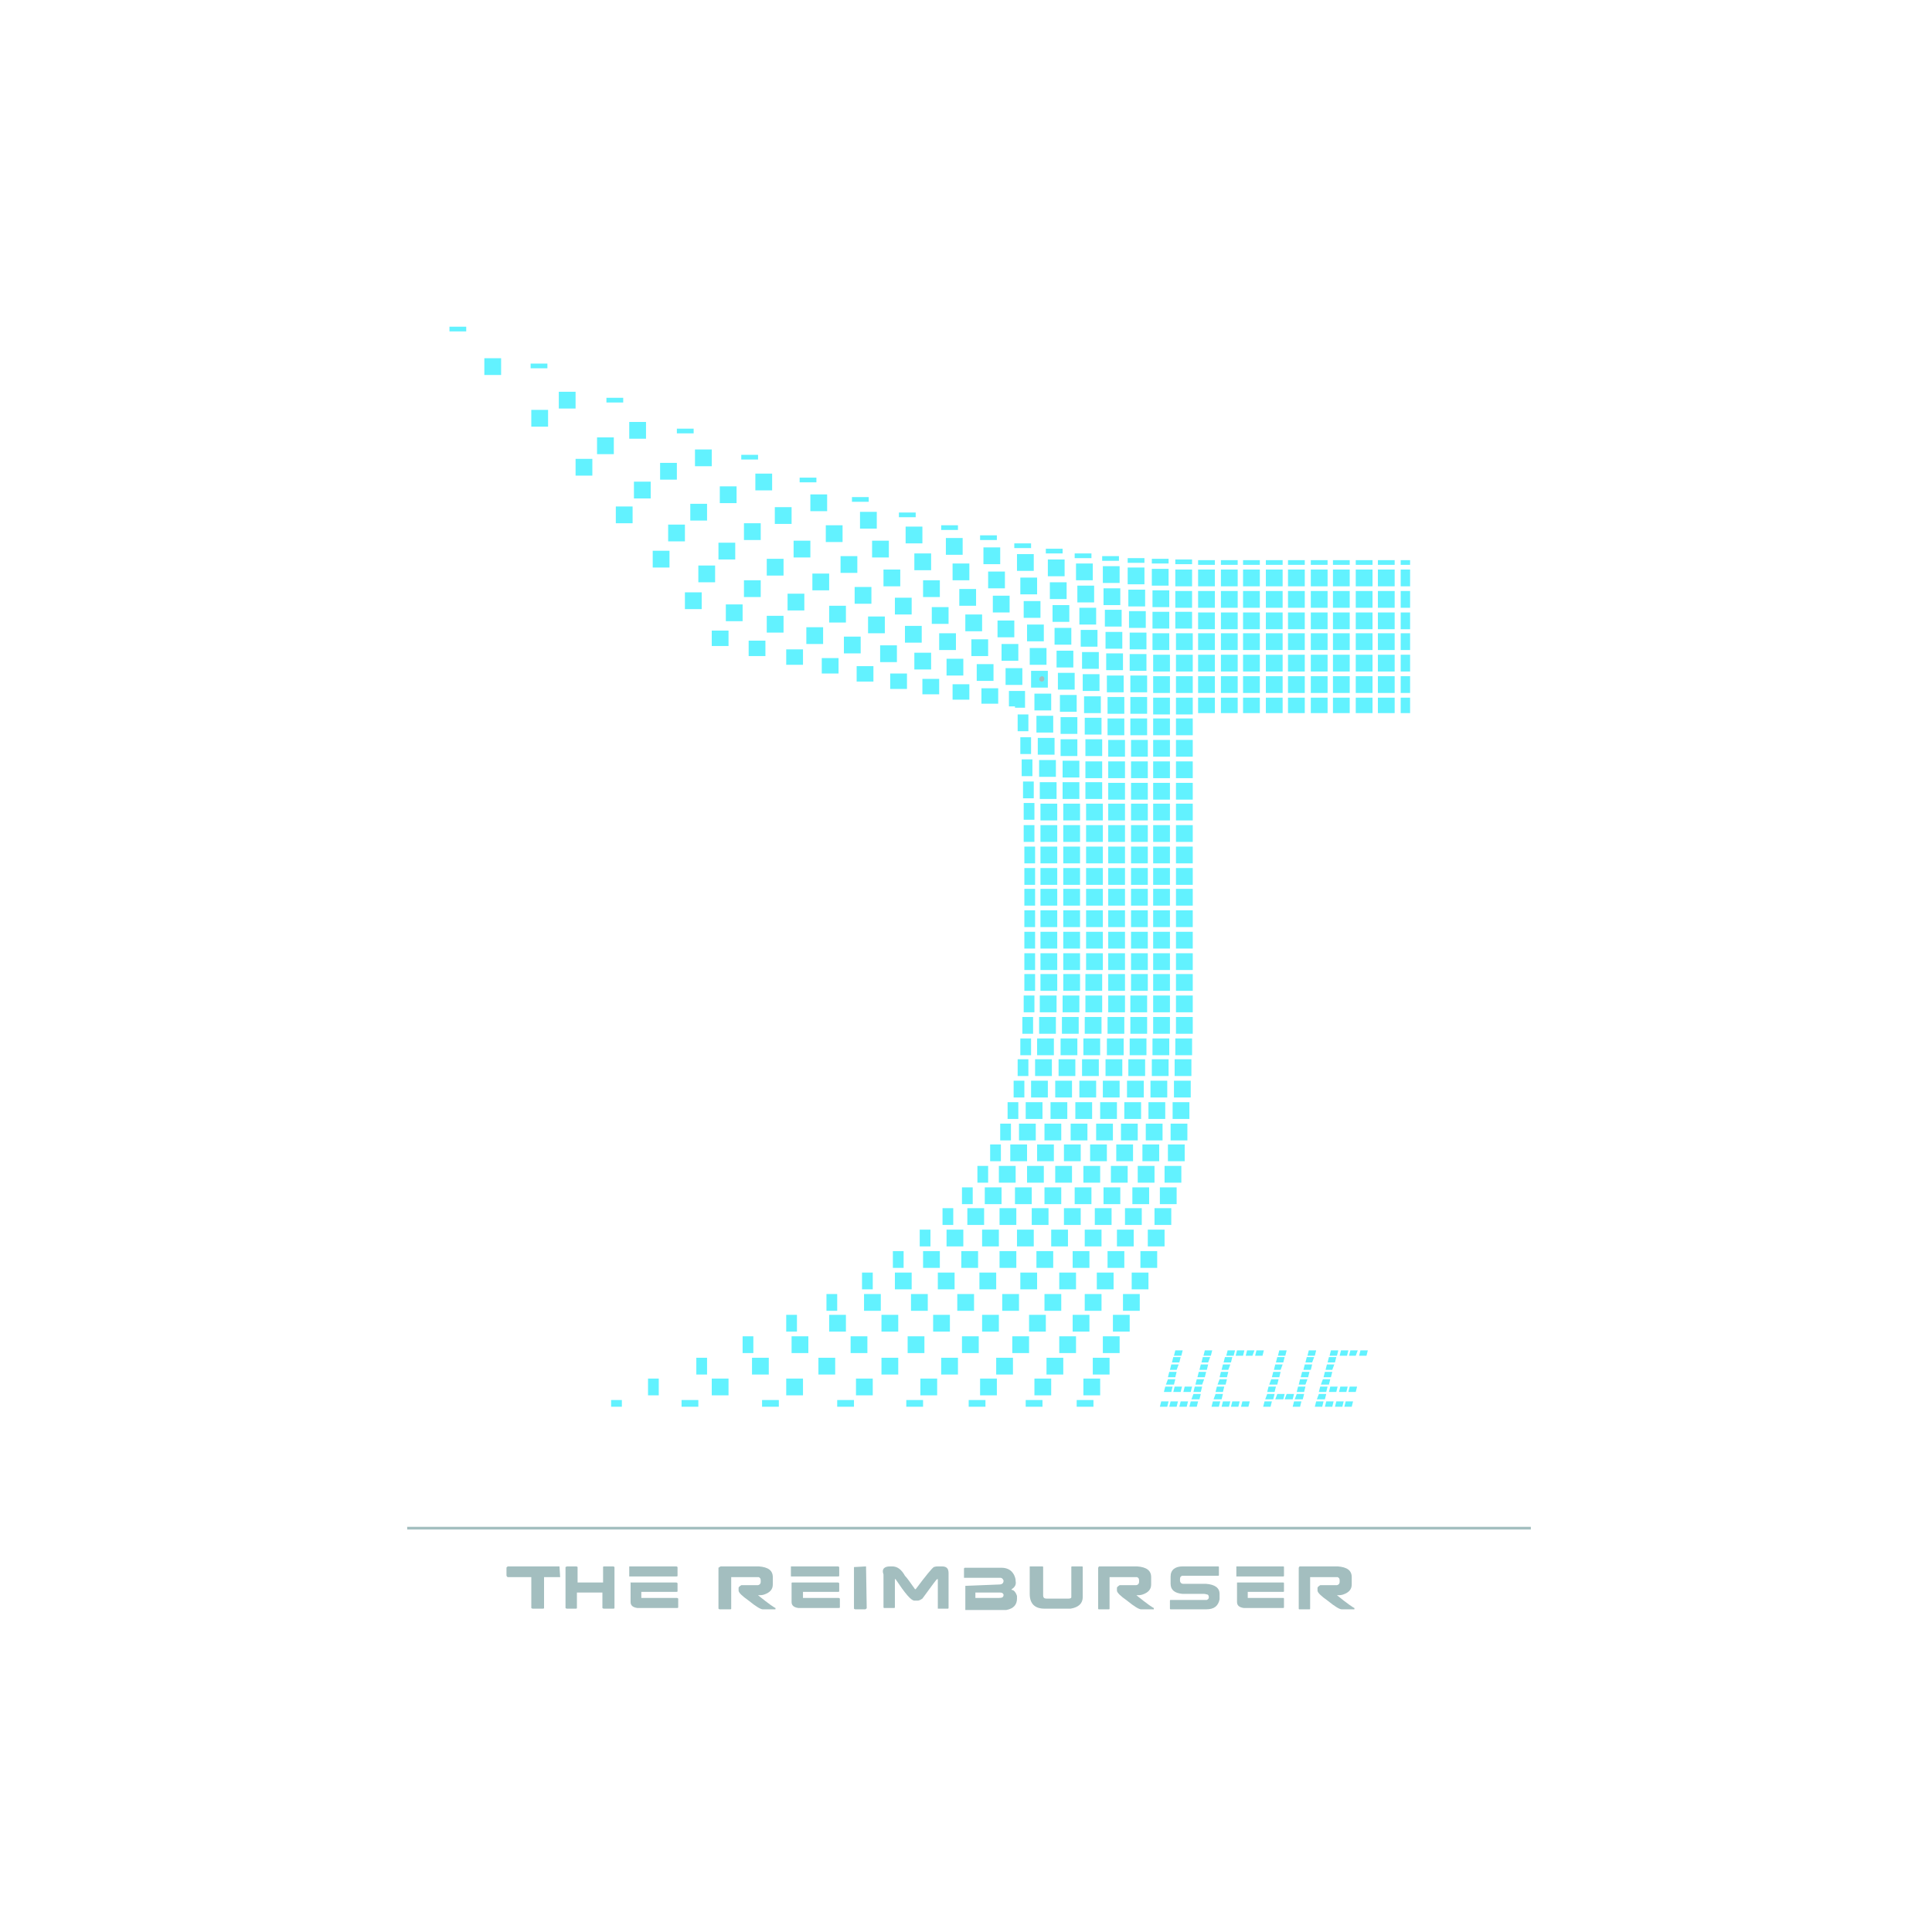 <?xml version="1.0" encoding="utf-8"?>
<!-- Generator: Adobe Illustrator 23.0.5, SVG Export Plug-In . SVG Version: 6.00 Build 0)  -->
<svg version="1.1" id="Design" xmlns="http://www.w3.org/2000/svg" xmlns:xlink="http://www.w3.org/1999/xlink" x="0px" y="0px"
	 viewBox="0 0 288 288" style="enable-background:new 0 0 288 288;" xml:space="preserve">
<style type="text/css">
	.st0{fill:#A3BEBF;}
	.st1{fill:#62F2FF;}
	.st2{fill:none;}
	.st3{fill:#A3BEC0;}
</style>
<g>
	<g>
		<rect x="60.7" y="227.6" class="st0" width="167.5" height="0.4"/>
	</g>
	<g>
		<rect x="164.4" y="84.4" class="st1" width="2.5" height="2.5"/>
		<rect x="131.4" y="202.4" class="st1" width="2.5" height="2.5"/>
		<rect x="164.3" y="82.9" class="st1" width="2.5" height="0.7"/>
		<rect x="139.1" y="196" class="st1" width="2.5" height="2.5"/>
		<rect x="135.3" y="199.2" class="st1" width="2.5" height="2.5"/>
		<rect x="127.6" y="205.5" class="st1" width="2.5" height="2.5"/>
		<rect x="161.8" y="145.2" class="st1" width="2.5" height="2.5"/>
		<rect x="165.1" y="103.9" class="st1" width="2.5" height="2.5"/>
		<rect x="164.5" y="87.7" class="st1" width="2.5" height="2.5"/>
		<rect x="165.1" y="107.1" class="st1" width="2.5" height="2.5"/>
		<rect x="165" y="100.7" class="st1" width="2.5" height="2.5"/>
		<rect x="164.7" y="90.9" class="st1" width="2.5" height="2.5"/>
		<rect x="142.7" y="192.9" class="st1" width="2.5" height="2.5"/>
		<rect x="164.9" y="97.4" class="st1" width="2.5" height="2.5"/>
		<rect x="158.6" y="170.6" class="st1" width="2.5" height="2.5"/>
		<rect x="160.9" y="161.1" class="st1" width="2.5" height="2.5"/>
		<rect x="161.3" y="157.9" class="st1" width="2.5" height="2.5"/>
		<rect x="160.3" y="164.3" class="st1" width="2.5" height="2.5"/>
		<rect x="159.6" y="167.5" class="st1" width="2.5" height="2.5"/>
		<rect x="161.8" y="148.4" class="st1" width="2.5" height="2.5"/>
		<rect x="161.7" y="151.6" class="st1" width="2.5" height="2.5"/>
		<rect x="161.5" y="154.8" class="st1" width="2.5" height="2.5"/>
		<rect x="155.7" y="177" class="st1" width="2.5" height="2.5"/>
		<rect x="151.6" y="183.3" class="st1" width="2.5" height="2.5"/>
		<rect x="165.2" y="110.3" class="st1" width="2.5" height="2.5"/>
		<rect x="149" y="186.5" class="st1" width="2.5" height="2.5"/>
		<rect x="153.8" y="180.1" class="st1" width="2.5" height="2.5"/>
		<rect x="157.3" y="173.8" class="st1" width="2.5" height="2.5"/>
		<rect x="146" y="189.7" class="st1" width="2.5" height="2.5"/>
		<rect x="164.8" y="94.2" class="st1" width="2.5" height="2.5"/>
		<rect x="161.5" y="173.8" class="st1" width="2.5" height="2.5"/>
		<rect x="160.2" y="177" class="st1" width="2.5" height="2.5"/>
		<rect x="165.2" y="113.5" class="st1" width="2.5" height="2.5"/>
		<rect x="156.7" y="183.3" class="st1" width="2.5" height="2.5"/>
		<rect x="162.5" y="170.6" class="st1" width="2.5" height="2.5"/>
		<rect x="164" y="164.3" class="st1" width="2.5" height="2.5"/>
		<rect x="163.4" y="167.5" class="st1" width="2.5" height="2.5"/>
		<rect x="152.1" y="189.7" class="st1" width="2.5" height="2.5"/>
		<rect x="146.4" y="196" class="st1" width="2.5" height="2.5"/>
		<rect x="143.4" y="199.2" class="st1" width="2.5" height="2.5"/>
		<rect x="154.5" y="186.5" class="st1" width="2.5" height="2.5"/>
		<rect x="137.2" y="205.5" class="st1" width="2.5" height="2.5"/>
		<rect x="164.4" y="161.1" class="st1" width="2.5" height="2.5"/>
		<rect x="149.4" y="192.9" class="st1" width="2.5" height="2.5"/>
		<rect x="158.6" y="180.1" class="st1" width="2.5" height="2.5"/>
		<rect x="165.2" y="126.2" class="st1" width="2.5" height="2.5"/>
		<rect x="165.2" y="135.7" class="st1" width="2.5" height="2.5"/>
		<rect x="165.2" y="132.5" class="st1" width="2.5" height="2.5"/>
		<rect x="165.2" y="129.4" class="st1" width="2.5" height="2.5"/>
		<rect x="165.2" y="116.7" class="st1" width="2.5" height="2.5"/>
		<rect x="165.2" y="119.8" class="st1" width="2.5" height="2.5"/>
		<rect x="165.2" y="123" class="st1" width="2.5" height="2.5"/>
		<rect x="164.8" y="157.9" class="st1" width="2.5" height="2.5"/>
		<rect x="165.1" y="151.6" class="st1" width="2.5" height="2.5"/>
		<rect x="165.2" y="148.4" class="st1" width="2.5" height="2.5"/>
		<rect x="165" y="154.8" class="st1" width="2.5" height="2.5"/>
		<rect x="165.2" y="145.2" class="st1" width="2.5" height="2.5"/>
		<rect x="165.2" y="142.1" class="st1" width="2.5" height="2.5"/>
		<rect x="165.2" y="138.9" class="st1" width="2.5" height="2.5"/>
		<rect x="161.9" y="142.1" class="st1" width="2.5" height="2.5"/>
		<rect x="158.3" y="151.6" class="st1" width="2.5" height="2.5"/>
		<rect x="158.5" y="145.2" class="st1" width="2.5" height="2.5"/>
		<rect x="158.4" y="148.4" class="st1" width="2.5" height="2.5"/>
		<rect x="158.5" y="142.1" class="st1" width="2.5" height="2.5"/>
		<rect x="158.5" y="132.5" class="st1" width="2.5" height="2.5"/>
		<rect x="158.5" y="138.9" class="st1" width="2.5" height="2.5"/>
		<rect x="158.5" y="135.7" class="st1" width="2.5" height="2.5"/>
		<rect x="155.7" y="167.5" class="st1" width="2.5" height="2.5"/>
		<rect x="158.5" y="129.4" class="st1" width="2.5" height="2.5"/>
		<rect x="156.6" y="164.3" class="st1" width="2.5" height="2.5"/>
		<rect x="158.1" y="154.8" class="st1" width="2.5" height="2.5"/>
		<rect x="154.6" y="170.6" class="st1" width="2.5" height="2.5"/>
		<rect x="157.8" y="157.9" class="st1" width="2.5" height="2.5"/>
		<rect x="153.1" y="173.8" class="st1" width="2.5" height="2.5"/>
		<rect x="157.3" y="161.1" class="st1" width="2.5" height="2.5"/>
		<rect x="157.2" y="93.6" class="st1" width="2.5" height="2.5"/>
		<rect x="158" y="103.6" class="st1" width="2.5" height="2.5"/>
		<rect x="157.7" y="100.3" class="st1" width="2.5" height="2.5"/>
		<rect x="153.7" y="100" class="st1" width="2.5" height="2.5"/>
		<rect x="140.3" y="202.4" class="st1" width="2.5" height="2.5"/>
		<rect x="156.2" y="83.4" class="st1" width="2.5" height="2.5"/>
		<rect x="156.9" y="90.2" class="st1" width="2.5" height="2.5"/>
		<rect x="156.5" y="86.8" class="st1" width="2.5" height="2.5"/>
		<rect x="157.5" y="97" class="st1" width="2.5" height="2.5"/>
		<rect x="158.4" y="116.6" class="st1" width="2.5" height="2.5"/>
		<rect x="158.5" y="119.8" class="st1" width="2.5" height="2.5"/>
		<rect x="158.1" y="106.9" class="st1" width="2.5" height="2.5"/>
		<rect x="158.5" y="123" class="st1" width="2.5" height="2.5"/>
		<rect x="158.3" y="110.2" class="st2" width="2.5" height="2.5"/>
		<rect x="158.4" y="113.4" class="st1" width="2.5" height="2.5"/>
		<rect x="158.5" y="126.2" class="st1" width="2.5" height="2.5"/>
		<rect x="161.8" y="113.5" class="st1" width="2.5" height="2.5"/>
		<rect x="161.8" y="116.6" class="st1" width="2.5" height="2.5"/>
		<rect x="161.8" y="110.2" class="st1" width="2.5" height="2.5"/>
		<rect x="158.1" y="110.2" class="st1" width="2.5" height="2.5"/>
		<rect x="161.7" y="107" class="st1" width="2.5" height="2.5"/>
		<rect x="161.9" y="119.8" class="st1" width="2.5" height="2.5"/>
		<rect x="161.4" y="100.5" class="st1" width="2.5" height="2.5"/>
		<rect x="161.6" y="103.8" class="st1" width="2.5" height="2.5"/>
		<rect x="161.3" y="97.2" class="st1" width="2.5" height="2.5"/>
		<rect x="161.9" y="123" class="st1" width="2.5" height="2.5"/>
		<rect x="161.9" y="138.9" class="st1" width="2.5" height="2.5"/>
		<rect x="161.9" y="132.5" class="st1" width="2.5" height="2.5"/>
		<rect x="161.9" y="135.7" class="st1" width="2.5" height="2.5"/>
		<rect x="161.9" y="126.2" class="st1" width="2.5" height="2.5"/>
		<rect x="161.9" y="129.4" class="st1" width="2.5" height="2.5"/>
		<rect x="122" y="202.4" class="st1" width="2.5" height="2.5"/>
		<rect x="126.8" y="199.2" class="st1" width="2.5" height="2.5"/>
		<rect x="139.8" y="189.7" class="st1" width="2.5" height="2.5"/>
		<rect x="131.4" y="196" class="st1" width="2.5" height="2.5"/>
		<rect x="135.8" y="192.9" class="st1" width="2.5" height="2.5"/>
		<rect x="149" y="180.1" class="st1" width="2.5" height="2.5"/>
		<rect x="146.4" y="183.3" class="st1" width="2.5" height="2.5"/>
		<rect x="143.3" y="186.5" class="st1" width="2.5" height="2.5"/>
		<rect x="160.2" y="82.5" class="st1" width="2.5" height="0.7"/>
		<rect x="160.4" y="84" class="st1" width="2.5" height="2.5"/>
		<rect x="160.6" y="87.3" class="st1" width="2.5" height="2.5"/>
		<rect x="160.9" y="90.6" class="st1" width="2.5" height="2.5"/>
		<rect x="161.1" y="93.9" class="st1" width="2.5" height="2.5"/>
		<rect x="151.3" y="177" class="st1" width="2.5" height="2.5"/>
		<rect x="117.2" y="205.5" class="st1" width="2.5" height="2.5"/>
		<rect x="175.3" y="113.5" class="st1" width="2.5" height="2.5"/>
		<rect x="175.3" y="94.4" class="st1" width="2.5" height="2.5"/>
		<rect x="175.2" y="88.1" class="st1" width="2.5" height="2.5"/>
		<rect x="175.2" y="91.2" class="st1" width="2.5" height="2.5"/>
		<rect x="175.2" y="84.9" class="st1" width="2.5" height="2.5"/>
		<rect x="159.9" y="196" class="st1" width="2.5" height="2.5"/>
		<rect x="157.9" y="199.2" class="st1" width="2.5" height="2.5"/>
		<rect x="154.2" y="205.5" class="st1" width="2.5" height="2.5"/>
		<rect x="156" y="202.4" class="st1" width="2.5" height="2.5"/>
		<rect x="175.3" y="110.3" class="st1" width="2.5" height="2.5"/>
		<rect x="175.3" y="97.6" class="st1" width="2.5" height="2.5"/>
		<rect x="155.9" y="81.8" class="st1" width="2.5" height="0.7"/>
		<rect x="175.3" y="107.1" class="st1" width="2.5" height="2.5"/>
		<rect x="175.3" y="104" class="st1" width="2.5" height="2.5"/>
		<rect x="175.3" y="116.7" class="st1" width="2.5" height="2.5"/>
		<rect x="175.3" y="100.8" class="st1" width="2.5" height="2.5"/>
		<rect x="171.5" y="161.1" class="st1" width="2.5" height="2.5"/>
		<rect x="171.2" y="164.3" class="st1" width="2.5" height="2.5"/>
		<rect x="170.8" y="167.5" class="st1" width="2.5" height="2.5"/>
		<rect x="171.7" y="157.9" class="st1" width="2.5" height="2.5"/>
		<rect x="170.3" y="170.6" class="st1" width="2.5" height="2.5"/>
		<rect x="171.9" y="151.6" class="st1" width="2.5" height="2.5"/>
		<rect x="171.8" y="154.8" class="st1" width="2.5" height="2.5"/>
		<rect x="166.5" y="183.3" class="st1" width="2.5" height="2.5"/>
		<rect x="169.6" y="173.8" class="st1" width="2.5" height="2.5"/>
		<rect x="165.1" y="186.5" class="st1" width="2.5" height="2.5"/>
		<rect x="163.5" y="189.7" class="st1" width="2.5" height="2.5"/>
		<rect x="161.7" y="192.9" class="st1" width="2.5" height="2.5"/>
		<rect x="167.7" y="180.1" class="st1" width="2.5" height="2.5"/>
		<rect x="168.8" y="177" class="st1" width="2.5" height="2.5"/>
		<rect x="172.1" y="180.1" class="st1" width="2.5" height="2.5"/>
		<rect x="171.1" y="183.3" class="st1" width="2.5" height="2.5"/>
		<rect x="171.9" y="148.4" class="st1" width="2.5" height="2.5"/>
		<rect x="168.7" y="189.7" class="st1" width="2.5" height="2.5"/>
		<rect x="170" y="186.5" class="st1" width="2.5" height="2.5"/>
		<rect x="172.9" y="177" class="st1" width="2.5" height="2.5"/>
		<rect x="174.1" y="170.6" class="st1" width="2.5" height="2.5"/>
		<rect x="175.3" y="119.8" class="st1" width="2.5" height="2.5"/>
		<rect x="174.5" y="167.5" class="st1" width="2.5" height="2.5"/>
		<rect x="161.5" y="205.5" class="st1" width="2.5" height="2.5"/>
		<rect x="162.9" y="202.4" class="st1" width="2.5" height="2.5"/>
		<rect x="167.4" y="192.9" class="st1" width="2.5" height="2.5"/>
		<rect x="208.8" y="83.5" class="st1" width="1.4" height="0.7"/>
		<rect x="165.9" y="196" class="st1" width="2.5" height="2.5"/>
		<rect x="164.4" y="199.2" class="st1" width="2.5" height="2.5"/>
		<rect x="173.6" y="173.8" class="st1" width="2.5" height="2.5"/>
		<rect x="175.3" y="142.1" class="st1" width="2.5" height="2.5"/>
		<rect x="175.3" y="135.7" class="st1" width="2.5" height="2.5"/>
		<rect x="175.3" y="138.9" class="st1" width="2.5" height="2.5"/>
		<rect x="175.3" y="132.5" class="st1" width="2.5" height="2.5"/>
		<rect x="175.3" y="129.4" class="st1" width="2.5" height="2.5"/>
		<rect x="175.3" y="123" class="st1" width="2.5" height="2.5"/>
		<rect x="175.3" y="126.2" class="st1" width="2.5" height="2.5"/>
		<rect x="175" y="161.1" class="st1" width="2.5" height="2.5"/>
		<rect x="175.1" y="157.9" class="st1" width="2.5" height="2.5"/>
		<rect x="174.8" y="164.3" class="st1" width="2.5" height="2.5"/>
		<rect x="175.3" y="145.2" class="st1" width="2.5" height="2.5"/>
		<rect x="175.2" y="154.8" class="st1" width="2.5" height="2.5"/>
		<rect x="175.3" y="151.6" class="st1" width="2.5" height="2.5"/>
		<rect x="175.3" y="148.4" class="st1" width="2.5" height="2.5"/>
		<rect x="168.5" y="107.1" class="st1" width="2.5" height="2.5"/>
		<rect x="168.6" y="142.1" class="st1" width="2.5" height="2.5"/>
		<rect x="168.6" y="145.2" class="st1" width="2.5" height="2.5"/>
		<rect x="168.5" y="148.4" class="st1" width="2.5" height="2.5"/>
		<rect x="168.6" y="135.7" class="st1" width="2.5" height="2.5"/>
		<rect x="168.6" y="132.5" class="st1" width="2.5" height="2.5"/>
		<rect x="168.6" y="138.9" class="st1" width="2.5" height="2.5"/>
		<rect x="168.6" y="129.4" class="st1" width="2.5" height="2.5"/>
		<rect x="168.5" y="151.6" class="st1" width="2.5" height="2.5"/>
		<rect x="165.6" y="173.8" class="st1" width="2.5" height="2.5"/>
		<rect x="167.1" y="167.5" class="st1" width="2.5" height="2.5"/>
		<rect x="166.4" y="170.6" class="st1" width="2.5" height="2.5"/>
		<rect x="167.6" y="164.3" class="st1" width="2.5" height="2.5"/>
		<rect x="168" y="161.1" class="st1" width="2.5" height="2.5"/>
		<rect x="168.2" y="157.9" class="st1" width="2.5" height="2.5"/>
		<rect x="168.4" y="154.8" class="st1" width="2.5" height="2.5"/>
		<rect x="168.4" y="97.5" class="st1" width="2.5" height="2.5"/>
		<rect x="168.5" y="100.7" class="st1" width="2.5" height="2.5"/>
		<rect x="168.4" y="94.3" class="st1" width="2.5" height="2.5"/>
		<rect x="168.6" y="126.2" class="st1" width="2.5" height="2.5"/>
		<rect x="168.3" y="91.1" class="st1" width="2.5" height="2.5"/>
		<rect x="171.9" y="145.2" class="st1" width="2.5" height="2.5"/>
		<rect x="168.5" y="103.9" class="st1" width="2.5" height="2.5"/>
		<rect x="168.2" y="87.9" class="st1" width="2.5" height="2.5"/>
		<rect x="168.6" y="119.8" class="st1" width="2.5" height="2.5"/>
		<rect x="168.1" y="83.2" class="st1" width="2.5" height="0.7"/>
		<rect x="168.6" y="116.7" class="st1" width="2.5" height="2.5"/>
		<rect x="168.6" y="123" class="st1" width="2.5" height="2.5"/>
		<rect x="168.6" y="113.5" class="st1" width="2.5" height="2.5"/>
		<rect x="168.6" y="110.3" class="st1" width="2.5" height="2.5"/>
		<rect x="168.1" y="84.6" class="st1" width="2.5" height="2.5"/>
		<rect x="171.9" y="116.7" class="st1" width="2.5" height="2.5"/>
		<rect x="171.9" y="97.6" class="st1" width="2.5" height="2.5"/>
		<rect x="171.9" y="113.5" class="st1" width="2.5" height="2.5"/>
		<rect x="171.9" y="104" class="st1" width="2.5" height="2.5"/>
		<rect x="171.9" y="107.1" class="st1" width="2.5" height="2.5"/>
		<rect x="171.9" y="100.8" class="st1" width="2.5" height="2.5"/>
		<rect x="171.9" y="123" class="st1" width="2.5" height="2.5"/>
		<rect x="171.9" y="119.8" class="st1" width="2.5" height="2.5"/>
		<rect x="171.9" y="138.9" class="st1" width="2.5" height="2.5"/>
		<rect x="171.9" y="135.7" class="st1" width="2.5" height="2.5"/>
		<rect x="171.9" y="142.1" class="st1" width="2.5" height="2.5"/>
		<rect x="171.9" y="129.4" class="st1" width="2.5" height="2.5"/>
		<rect x="171.9" y="126.2" class="st1" width="2.5" height="2.5"/>
		<rect x="171.9" y="132.5" class="st1" width="2.5" height="2.5"/>
		<rect x="164.5" y="177" class="st1" width="2.5" height="2.5"/>
		<rect x="150.9" y="199.2" class="st1" width="2.5" height="2.5"/>
		<rect x="155.7" y="192.9" class="st1" width="2.5" height="2.5"/>
		<rect x="153.4" y="196" class="st1" width="2.5" height="2.5"/>
		<rect x="157.9" y="189.7" class="st1" width="2.5" height="2.5"/>
		<rect x="163.2" y="180.1" class="st1" width="2.5" height="2.5"/>
		<rect x="161.7" y="183.3" class="st1" width="2.5" height="2.5"/>
		<rect x="171.8" y="94.4" class="st1" width="2.5" height="2.5"/>
		<rect x="159.9" y="186.5" class="st1" width="2.5" height="2.5"/>
		<rect x="146.1" y="205.5" class="st1" width="2.5" height="2.5"/>
		<rect x="171.8" y="91.2" class="st1" width="2.5" height="2.5"/>
		<rect x="171.7" y="84.8" class="st1" width="2.5" height="2.5"/>
		<rect x="171.8" y="88" class="st1" width="2.5" height="2.5"/>
		<rect x="148.5" y="202.4" class="st1" width="2.5" height="2.5"/>
		<rect x="171.7" y="83.3" class="st1" width="2.5" height="0.7"/>
		<rect x="171.9" y="110.3" class="st1" width="2.5" height="2.5"/>
		<rect x="205.4" y="97.6" class="st1" width="2.5" height="2.5"/>
		<rect x="152.1" y="109.9" class="st1" width="1.6" height="2.5"/>
		<rect x="152.9" y="208.7" class="st1" width="2.5" height="1"/>
		<rect x="160.5" y="208.7" class="st1" width="2.5" height="1"/>
		<rect x="205.4" y="91.3" class="st1" width="2.5" height="2.5"/>
		<rect x="205.4" y="94.4" class="st1" width="2.5" height="2.5"/>
		<rect x="205.4" y="100.8" class="st1" width="2.5" height="2.5"/>
		<rect x="175.2" y="83.4" class="st1" width="2.5" height="0.7"/>
		<rect x="91.1" y="208.7" class="st1" width="1.6" height="1"/>
		<rect x="101.6" y="208.7" class="st1" width="2.5" height="1"/>
		<rect x="144.4" y="208.7" class="st1" width="2.5" height="1"/>
		<rect x="151.7" y="106.5" class="st1" width="1.6" height="2.5"/>
		<rect x="113.6" y="208.7" class="st1" width="2.5" height="1"/>
		<rect x="135.1" y="208.7" class="st1" width="2.5" height="1"/>
		<rect x="124.8" y="208.7" class="st1" width="2.5" height="1"/>
		<rect x="205.4" y="88.1" class="st1" width="2.5" height="2.5"/>
		<rect x="198.7" y="97.6" class="st1" width="2.5" height="2.5"/>
		<rect x="198.7" y="100.8" class="st1" width="2.5" height="2.5"/>
		<rect x="202.1" y="83.5" class="st1" width="2.5" height="0.7"/>
		<rect x="198.7" y="88.1" class="st1" width="2.5" height="2.5"/>
		<rect x="198.7" y="94.4" class="st1" width="2.5" height="2.5"/>
		<rect x="202.1" y="84.9" class="st1" width="2.5" height="2.5"/>
		<rect x="198.7" y="91.3" class="st1" width="2.5" height="2.5"/>
		<rect x="202.1" y="94.4" class="st1" width="2.5" height="2.5"/>
		<rect x="202.1" y="97.6" class="st1" width="2.5" height="2.5"/>
		<rect x="202.1" y="100.8" class="st1" width="2.5" height="2.5"/>
		<rect x="205.4" y="83.5" class="st1" width="2.5" height="0.7"/>
		<rect x="205.4" y="84.9" class="st1" width="2.5" height="2.5"/>
		<rect x="202.1" y="88.1" class="st1" width="2.5" height="2.5"/>
		<rect x="202.1" y="91.3" class="st1" width="2.5" height="2.5"/>
		<rect x="152.7" y="135.7" class="st1" width="1.6" height="2.5"/>
		<rect x="145.7" y="173.8" class="st1" width="1.6" height="2.5"/>
		<rect x="143.4" y="177" class="st1" width="1.6" height="2.5"/>
		<rect x="140.5" y="180.1" class="st1" width="1.6" height="2.5"/>
		<rect x="147.6" y="170.6" class="st1" width="1.6" height="2.5"/>
		<rect x="150.2" y="164.3" class="st1" width="1.6" height="2.5"/>
		<rect x="96.6" y="205.5" class="st1" width="1.6" height="2.5"/>
		<rect x="149.1" y="167.5" class="st1" width="1.6" height="2.5"/>
		<rect x="151.1" y="161.1" class="st1" width="1.6" height="2.5"/>
		<rect x="110.7" y="199.2" class="st1" width="1.6" height="2.5"/>
		<rect x="133.1" y="186.5" class="st1" width="1.6" height="2.5"/>
		<rect x="152.3" y="113.2" class="st1" width="1.6" height="2.5"/>
		<rect x="103.8" y="202.4" class="st1" width="1.6" height="2.5"/>
		<rect x="128.5" y="189.7" class="st1" width="1.6" height="2.5"/>
		<rect x="123.2" y="192.9" class="st1" width="1.6" height="2.5"/>
		<rect x="117.2" y="196" class="st1" width="1.6" height="2.5"/>
		<rect x="152.7" y="129.4" class="st1" width="1.6" height="2.5"/>
		<rect x="152.7" y="132.5" class="st1" width="1.6" height="2.5"/>
		<rect x="152.7" y="126.2" class="st1" width="1.6" height="2.5"/>
		<rect x="152.6" y="119.7" class="st1" width="1.6" height="2.5"/>
		<rect x="152.6" y="123" class="st1" width="1.6" height="2.5"/>
		<rect x="152.5" y="116.5" class="st1" width="1.6" height="2.5"/>
		<rect x="198.7" y="84.9" class="st1" width="2.5" height="2.5"/>
		<rect x="152.6" y="148.4" class="st1" width="1.6" height="2.5"/>
		<rect x="152.7" y="138.9" class="st1" width="1.6" height="2.5"/>
		<rect x="152.1" y="154.8" class="st1" width="1.6" height="2.5"/>
		<rect x="151.7" y="157.9" class="st1" width="1.6" height="2.5"/>
		<rect x="152.4" y="151.6" class="st1" width="1.6" height="2.5"/>
		<rect x="152.7" y="142.1" class="st1" width="1.6" height="2.5"/>
		<rect x="152.7" y="145.2" class="st1" width="1.6" height="2.5"/>
		<rect x="137.1" y="183.3" class="st1" width="1.6" height="2.5"/>
		<rect x="178.6" y="88.1" class="st1" width="2.5" height="2.5"/>
		<rect x="198.7" y="83.5" class="st1" width="2.5" height="0.7"/>
		<rect x="178.6" y="94.4" class="st1" width="2.5" height="2.5"/>
		<rect x="178.6" y="83.5" class="st1" width="2.5" height="0.7"/>
		<rect x="178.6" y="84.9" class="st1" width="2.5" height="2.5"/>
		<rect x="178.6" y="104" class="st1" width="2.5" height="2.3"/>
		<rect x="178.6" y="100.8" class="st1" width="2.5" height="2.5"/>
		<rect x="178.6" y="97.6" class="st1" width="2.5" height="2.5"/>
		<rect x="182" y="104" class="st1" width="2.5" height="2.3"/>
		<rect x="182" y="94.4" class="st1" width="2.5" height="2.5"/>
		<rect x="182" y="88.1" class="st1" width="2.5" height="2.5"/>
		<rect x="182" y="91.3" class="st1" width="2.5" height="2.5"/>
		<rect x="182" y="100.8" class="st1" width="2.5" height="2.5"/>
		<rect x="182" y="84.9" class="st1" width="2.5" height="2.5"/>
		<rect x="182" y="83.5" class="st1" width="2.5" height="0.7"/>
		<rect x="208.8" y="97.6" class="st1" width="1.4" height="2.5"/>
		<rect x="185.3" y="104" class="st1" width="2.5" height="2.3"/>
		<rect x="208.8" y="94.4" class="st1" width="1.4" height="2.5"/>
		<rect x="208.8" y="100.8" class="st1" width="1.4" height="2.5"/>
		<rect x="208.8" y="91.3" class="st1" width="1.4" height="2.5"/>
		<rect x="208.8" y="84.9" class="st1" width="1.4" height="2.5"/>
		<rect x="208.8" y="88.1" class="st1" width="1.4" height="2.5"/>
		<rect x="208.8" y="104" class="st1" width="1.4" height="2.3"/>
		<rect x="192" y="104" class="st1" width="2.5" height="2.3"/>
		<rect x="205.4" y="104" class="st1" width="2.5" height="2.3"/>
		<rect x="188.7" y="104" class="st1" width="2.5" height="2.3"/>
		<rect x="195.4" y="104" class="st1" width="2.5" height="2.3"/>
		<rect x="202.1" y="104" class="st1" width="2.5" height="2.3"/>
		<rect x="198.7" y="104" class="st1" width="2.5" height="2.3"/>
		<rect x="178.6" y="91.3" class="st1" width="2.5" height="2.5"/>
		<rect x="192" y="94.4" class="st1" width="2.5" height="2.5"/>
		<rect x="192" y="100.8" class="st1" width="2.5" height="2.5"/>
		<rect x="192" y="97.6" class="st1" width="2.5" height="2.5"/>
		<rect x="192" y="88.1" class="st1" width="2.5" height="2.5"/>
		<rect x="192" y="84.9" class="st1" width="2.5" height="2.5"/>
		<rect x="192" y="91.3" class="st1" width="2.5" height="2.5"/>
		<rect x="195.4" y="83.5" class="st1" width="2.5" height="0.7"/>
		<rect x="195.4" y="88.1" class="st1" width="2.5" height="2.5"/>
		<rect x="195.4" y="100.8" class="st1" width="2.5" height="2.5"/>
		<rect x="195.4" y="94.4" class="st1" width="2.5" height="2.5"/>
		<rect x="195.4" y="84.9" class="st1" width="2.5" height="2.5"/>
		<rect x="195.4" y="97.6" class="st1" width="2.5" height="2.5"/>
		<rect x="192" y="83.5" class="st1" width="2.5" height="0.7"/>
		<rect x="195.4" y="91.3" class="st1" width="2.5" height="2.5"/>
		<rect x="188.7" y="91.3" class="st1" width="2.5" height="2.5"/>
		<rect x="185.3" y="94.4" class="st1" width="2.5" height="2.5"/>
		<rect x="185.3" y="91.3" class="st1" width="2.5" height="2.5"/>
		<rect x="185.3" y="100.8" class="st1" width="2.5" height="2.5"/>
		<rect x="185.3" y="83.5" class="st1" width="2.5" height="0.7"/>
		<rect x="185.3" y="97.6" class="st1" width="2.5" height="2.5"/>
		<rect x="185.3" y="88.1" class="st1" width="2.5" height="2.5"/>
		<rect x="185.3" y="84.9" class="st1" width="2.5" height="2.5"/>
		<rect x="188.7" y="100.8" class="st1" width="2.5" height="2.5"/>
		<rect x="188.7" y="94.4" class="st1" width="2.5" height="2.5"/>
		<rect x="182" y="97.6" class="st1" width="2.5" height="2.5"/>
		<rect x="188.7" y="83.5" class="st1" width="2.5" height="0.7"/>
		<rect x="188.7" y="97.6" class="st1" width="2.5" height="2.5"/>
		<rect x="188.7" y="84.9" class="st1" width="2.5" height="2.5"/>
		<rect x="188.7" y="88.1" class="st1" width="2.5" height="2.5"/>
		<rect x="114.3" y="91.8" class="st1" width="2.5" height="2.5"/>
		<rect x="151.2" y="81" class="st1" width="2.5" height="0.7"/>
		<rect x="154.7" y="110" class="st1" width="2.5" height="2.5"/>
		<rect x="152.1" y="86.1" class="st1" width="2.5" height="2.5"/>
		<rect x="151.6" y="82.6" class="st1" width="2.5" height="2.5"/>
		<rect x="147.3" y="85.2" class="st1" width="2.5" height="2.5"/>
		<rect x="148" y="88.8" class="st1" width="2.5" height="2.5"/>
		<rect x="148.7" y="92.5" class="st1" width="2.5" height="2.5"/>
		<rect x="149.9" y="99.6" class="st1" width="2.5" height="2.5"/>
		<rect x="154.2" y="103.4" class="st1" width="2.5" height="2.5"/>
		<rect x="152.6" y="89.6" class="st1" width="2.5" height="2.5"/>
		<rect x="153.9" y="100" class="st2" width="2.5" height="2.5"/>
		<rect x="154.5" y="106.7" class="st1" width="2.5" height="2.5"/>
		<rect x="153.1" y="93.1" class="st1" width="2.5" height="2.5"/>
		<polygon class="st1" points="150.4,105.3 151.3,105.3 151.3,105.5 152.8,105.5 152.8,103 150.4,103 		"/>
		<rect x="149.3" y="96" class="st1" width="2.5" height="2.5"/>
		<rect x="140" y="94.4" class="st1" width="2.5" height="2.5"/>
		<rect x="140.3" y="78.3" class="st1" width="2.5" height="0.7"/>
		<rect x="141.1" y="98.2" class="st1" width="2.5" height="2.5"/>
		<rect x="146.6" y="81.6" class="st1" width="2.5" height="2.5"/>
		<rect x="141" y="80.2" class="st1" width="2.5" height="2.5"/>
		<rect x="136.3" y="82.5" class="st1" width="2.5" height="2.5"/>
		<rect x="137.6" y="86.5" class="st1" width="2.5" height="2.5"/>
		<rect x="138.9" y="90.5" class="st1" width="2.5" height="2.5"/>
		<rect x="144.8" y="95.3" class="st1" width="2.5" height="2.5"/>
		<rect x="145.6" y="99" class="st1" width="2.5" height="2.5"/>
		<rect x="142" y="84" class="st1" width="2.5" height="2.5"/>
		<rect x="146.1" y="79.8" class="st1" width="2.5" height="0.7"/>
		<rect x="143" y="87.8" class="st1" width="2.5" height="2.5"/>
		<rect x="143.9" y="91.6" class="st1" width="2.5" height="2.5"/>
		<rect x="155" y="148.4" class="st1" width="2.5" height="2.5"/>
		<rect x="148.9" y="173.8" class="st1" width="2.5" height="2.5"/>
		<rect x="146.8" y="177" class="st1" width="2.5" height="2.5"/>
		<rect x="154.9" y="113.3" class="st1" width="2.5" height="2.5"/>
		<rect x="151.9" y="167.5" class="st1" width="2.5" height="2.5"/>
		<rect x="152.9" y="164.3" class="st1" width="2.5" height="2.5"/>
		<rect x="141.1" y="183.3" class="st1" width="2.5" height="2.5"/>
		<rect x="150.6" y="170.6" class="st1" width="2.5" height="2.5"/>
		<rect x="133.4" y="189.7" class="st1" width="2.5" height="2.5"/>
		<rect x="137.6" y="186.5" class="st1" width="2.5" height="2.5"/>
		<rect x="118" y="199.2" class="st1" width="2.5" height="2.5"/>
		<rect x="106.1" y="205.5" class="st1" width="2.5" height="2.5"/>
		<rect x="123.6" y="196" class="st1" width="2.5" height="2.5"/>
		<rect x="153.7" y="161.1" class="st1" width="2.5" height="2.5"/>
		<rect x="128.8" y="192.9" class="st1" width="2.5" height="2.5"/>
		<rect x="144.2" y="180.1" class="st1" width="2.5" height="2.5"/>
		<rect x="155.1" y="129.4" class="st1" width="2.5" height="2.5"/>
		<rect x="154.3" y="157.9" class="st1" width="2.5" height="2.5"/>
		<rect x="155.1" y="126.2" class="st1" width="2.5" height="2.5"/>
		<rect x="155" y="116.6" class="st1" width="2.5" height="2.5"/>
		<rect x="155.1" y="123" class="st1" width="2.5" height="2.5"/>
		<rect x="155.1" y="135.7" class="st1" width="2.5" height="2.5"/>
		<rect x="155.1" y="119.8" class="st1" width="2.5" height="2.5"/>
		<rect x="155.1" y="132.5" class="st1" width="2.5" height="2.5"/>
		<rect x="154.9" y="151.6" class="st1" width="2.5" height="2.5"/>
		<rect x="135" y="78.5" class="st1" width="2.5" height="2.5"/>
		<rect x="155.1" y="138.9" class="st1" width="2.5" height="2.5"/>
		<rect x="154.6" y="154.8" class="st1" width="2.5" height="2.5"/>
		<rect x="155.1" y="142.1" class="st1" width="2.5" height="2.5"/>
		<rect x="155.1" y="145.2" class="st1" width="2.5" height="2.5"/>
		<rect x="153.5" y="96.6" class="st1" width="2.5" height="2.5"/>
		<rect x="94.5" y="71.8" class="st1" width="2.5" height="2.5"/>
		<rect x="89" y="65.2" class="st1" width="2.5" height="2.5"/>
		<rect x="99.6" y="78.2" class="st1" width="2.5" height="2.5"/>
		<rect x="97.3" y="82.1" class="st1" width="2.5" height="2.5"/>
		<rect x="108.2" y="90.1" class="st1" width="2.5" height="2.5"/>
		<rect x="83.3" y="58.4" class="st1" width="2.5" height="2.5"/>
		<rect x="79.1" y="54.2" class="st1" width="2.5" height="0.7"/>
		<rect x="93.8" y="62.9" class="st1" width="2.5" height="2.5"/>
		<rect x="102.9" y="75.1" class="st1" width="2.5" height="2.5"/>
		<rect x="107.1" y="80.9" class="st1" width="2.5" height="2.5"/>
		<rect x="98.4" y="69" class="st1" width="2.5" height="2.5"/>
		<rect x="102.1" y="88.3" class="st1" width="2.5" height="2.5"/>
		<rect x="90.4" y="59.3" class="st1" width="2.5" height="0.7"/>
		<rect x="104.1" y="84.3" class="st1" width="2.5" height="2.5"/>
		<rect x="106.1" y="94" class="st1" width="2.5" height="2.3"/>
		<rect x="127.7" y="99.3" class="st1" width="2.5" height="2.3"/>
		<rect x="132.7" y="100.4" class="st1" width="2.5" height="2.3"/>
		<rect x="122.5" y="98.1" class="st1" width="2.5" height="2.3"/>
		<rect x="146.3" y="102.6" class="st1" width="2.5" height="2.3"/>
		<rect x="117.2" y="96.8" class="st1" width="2.5" height="2.3"/>
		<rect x="142" y="102" class="st1" width="2.5" height="2.3"/>
		<rect x="137.5" y="101.2" class="st1" width="2.5" height="2.3"/>
		<rect x="79.2" y="61.1" class="st1" width="2.5" height="2.5"/>
		<rect x="111.6" y="95.5" class="st1" width="2.5" height="2.3"/>
		<rect x="85.8" y="68.4" class="st1" width="2.5" height="2.5"/>
		<rect x="72.2" y="53.4" class="st1" width="2.5" height="2.5"/>
		<rect x="91.8" y="75.5" class="st1" width="2.5" height="2.5"/>
		<rect x="112.1" y="202.4" class="st1" width="2.5" height="2.5"/>
		<rect x="67" y="48.7" class="st1" width="2.5" height="0.7"/>
		<rect x="133.4" y="89.1" class="st1" width="2.5" height="2.5"/>
		<rect x="131.2" y="96.2" class="st1" width="2.5" height="2.5"/>
		<rect x="129.4" y="91.9" class="st1" width="2.5" height="2.5"/>
		<rect x="119.2" y="71.2" class="st1" width="2.5" height="0.7"/>
		<rect x="123.1" y="78.3" class="st1" width="2.5" height="2.5"/>
		<rect x="120.8" y="73.7" class="st1" width="2.5" height="2.5"/>
		<rect x="127" y="74.1" class="st1" width="2.5" height="0.7"/>
		<rect x="125.3" y="82.9" class="st1" width="2.5" height="2.5"/>
		<rect x="127.4" y="87.5" class="st1" width="2.5" height="2.5"/>
		<rect x="136.3" y="97.3" class="st1" width="2.5" height="2.5"/>
		<rect x="134" y="76.4" class="st1" width="2.5" height="0.7"/>
		<rect x="110.9" y="86.5" class="st1" width="2.5" height="2.5"/>
		<rect x="130" y="80.6" class="st1" width="2.5" height="2.5"/>
		<rect x="131.7" y="84.9" class="st1" width="2.5" height="2.5"/>
		<rect x="128.2" y="76.3" class="st1" width="2.5" height="2.5"/>
		<rect x="134.9" y="93.3" class="st1" width="2.5" height="2.5"/>
		<rect x="114.3" y="83.3" class="st1" width="2.5" height="2.5"/>
		<rect x="110.9" y="78" class="st1" width="2.5" height="2.5"/>
		<rect x="120.2" y="93.5" class="st1" width="2.5" height="2.5"/>
		<rect x="100.9" y="63.9" class="st1" width="2.5" height="0.7"/>
		<rect x="123.6" y="90.3" class="st1" width="2.5" height="2.5"/>
		<rect x="117.4" y="88.5" class="st1" width="2.5" height="2.5"/>
		<rect x="103.6" y="67" class="st1" width="2.5" height="2.5"/>
		<rect x="107.3" y="72.5" class="st1" width="2.5" height="2.5"/>
		<rect x="121.1" y="85.5" class="st1" width="2.5" height="2.5"/>
		<rect x="125.8" y="94.9" class="st1" width="2.5" height="2.5"/>
		<rect x="118.3" y="80.6" class="st1" width="2.5" height="2.5"/>
		<rect x="115.5" y="75.6" class="st1" width="2.5" height="2.5"/>
		<rect x="110.5" y="67.8" class="st1" width="2.5" height="0.7"/>
		<rect x="112.6" y="70.6" class="st1" width="2.5" height="2.5"/>
	</g>
</g>
<g>
	<path class="st1" d="M172.9,209.7l0.2-0.8h1.1l-0.2,0.8H172.9z M173.5,207.5l0.2-0.8h1.1l-0.2,0.8H173.5z M173.8,206.4l0.3-0.8h1.1
		l-0.2,0.8H173.8z M174.1,205.3l0.2-0.8h1.1l-0.2,0.8H174.1z M174.3,209.7l0.2-0.8h1.1l-0.2,0.8H174.3z M174.4,204.2l0.2-0.8h1.1
		l-0.3,0.8H174.4z M174.7,203.1l0.2-0.8h1.1l-0.2,0.8H174.7z M174.9,207.5l0.2-0.8h1.1l-0.2,0.8H174.9z M175,202.1l0.2-0.8h1.1
		l-0.2,0.8H175z M175.8,209.7l0.2-0.8h1.1l-0.2,0.8H175.8z M176.4,207.5l0.2-0.8h1.1l-0.2,0.8H176.4z M177.3,209.7l0.2-0.8h1.1
		l-0.2,0.8H177.3z M177.6,208.6l0.3-0.8h1.1l-0.2,0.8H177.6z M177.9,207.5l0.2-0.8h1.1l-0.2,0.8H177.9z M178.2,206.4l0.2-0.8h1.1
		l-0.3,0.8H178.2z M178.5,205.3l0.2-0.8h1.1l-0.2,0.8H178.5z M178.8,204.2l0.2-0.8h1.1l-0.2,0.8H178.8z M179.1,203.1l0.2-0.8h1.1
		l-0.3,0.8H179.1z M179.4,202.1l0.2-0.8h1.1l-0.2,0.8H179.4z"/>
	<path class="st1" d="M180.6,209.7l0.2-0.8h1.1l-0.2,0.8H180.6z M180.9,208.6l0.3-0.8h1.1l-0.2,0.8H180.9z M181.2,207.5l0.2-0.8h1.1
		l-0.2,0.8H181.2z M181.5,206.4l0.3-0.8h1.1l-0.2,0.8H181.5z M181.8,205.3l0.2-0.8h1.1l-0.2,0.8H181.8z M182.1,209.7l0.2-0.8h1.1
		l-0.2,0.8H182.1z M182.1,204.2l0.2-0.8h1.1l-0.3,0.8H182.1z M182.4,203.1l0.2-0.8h1.1l-0.2,0.8H182.4z M182.8,202.1l0.2-0.8h1.1
		l-0.2,0.8H182.8z M183.5,209.7l0.2-0.8h1.1l-0.2,0.8H183.5z M184.2,202.1l0.2-0.8h1.1l-0.2,0.8H184.2z M185,209.7l0.2-0.8h1.1
		l-0.2,0.8H185z M185.7,202.1l0.2-0.8h1.1l-0.3,0.8H185.7z M187.1,202.1l0.2-0.8h1.1l-0.2,0.8H187.1z"/>
	<path class="st1" d="M188.3,209.7l0.2-0.8h1.1l-0.2,0.8H188.3z M188.6,208.6l0.3-0.8h1.1l-0.2,0.8H188.6z M188.9,207.5l0.2-0.8h1.1
		l-0.2,0.8H188.9z M189.2,206.4l0.3-0.8h1.1l-0.2,0.8H189.2z M189.6,205.3l0.2-0.8h1.1l-0.2,0.8H189.6z M189.9,204.2l0.2-0.8h1.1
		l-0.3,0.8H189.9z M190.1,208.6l0.3-0.8h1.1l-0.2,0.8H190.1z M190.2,203.1l0.2-0.8h1.1l-0.2,0.8H190.2z M190.5,202.1l0.2-0.8h1.1
		l-0.2,0.8H190.5z M191.5,208.6l0.3-0.8h1.1l-0.2,0.8H191.5z M192.7,209.7l0.2-0.8h1.1l-0.2,0.8H192.7z M193,208.6l0.3-0.8h1.1
		l-0.2,0.8H193z M193.3,207.5l0.2-0.8h1.1l-0.2,0.8H193.3z M193.6,206.4l0.2-0.8h1.1l-0.3,0.8H193.6z M193.9,205.3l0.2-0.8h1.1
		l-0.2,0.8H193.9z M194.3,204.2l0.2-0.8h1.1l-0.2,0.8H194.3z M194.6,203.1l0.2-0.8h1.1l-0.3,0.8H194.6z M194.9,202.1l0.2-0.8h1.1
		l-0.2,0.8H194.9z"/>
	<path class="st1" d="M196,209.7l0.2-0.8h1.1l-0.2,0.8H196z M196.3,208.6l0.3-0.8h1.1l-0.2,0.8H196.3z M196.6,207.5l0.2-0.8h1.1
		l-0.2,0.8H196.6z M196.9,206.4l0.3-0.8h1.1l-0.2,0.8H196.9z M197.3,205.3l0.2-0.8h1.1l-0.2,0.8H197.3z M197.5,209.7l0.2-0.8h1.1
		l-0.2,0.8H197.5z M197.6,204.2l0.2-0.8h1.1l-0.3,0.8H197.6z M197.9,203.1l0.2-0.8h1.1l-0.2,0.8H197.9z M198.1,207.5l0.2-0.8h1.1
		l-0.2,0.8H198.1z M198.2,202.1l0.2-0.8h1.1l-0.2,0.8H198.2z M199,209.7l0.2-0.8h1.1l-0.2,0.8H199z M199.6,207.5l0.2-0.8h1.1
		l-0.2,0.8H199.6z M199.7,202.1l0.2-0.8h1.1l-0.2,0.8H199.7z M200.4,209.7l0.2-0.8h1.1l-0.2,0.8H200.4z M201,207.5l0.2-0.8h1.1
		l-0.2,0.8H201z M201.1,202.1l0.2-0.8h1.1l-0.3,0.8H201.1z M202.6,202.1l0.2-0.8h1.1l-0.2,0.8H202.6z"/>
</g>
<g>
	<path class="st0" d="M83.5,235.1h-2.4v4.6c0,0.1-0.1,0.1-0.2,0.1h-1.5c-0.1,0-0.2-0.1-0.2-0.1v-4.6h-3.5c-0.1,0-0.1-0.1-0.2-0.2
		v-1.2c0-0.1,0.1-0.1,0.2-0.2h7.7L83.5,235.1z"/>
	<path class="st0" d="M84.6,233.5h1.3c0.1,0,0.2,0.1,0.2,0.1v2.3h3.8v-2.3c0-0.1,0.1-0.1,0.2-0.1h1.3c0.1,0,0.2,0.1,0.2,0.1v6.1
		c0,0.1-0.1,0.1-0.2,0.1H90c-0.1,0-0.2-0.1-0.2-0.1v-2.3h-3.8v2.3c0,0.1-0.1,0.1-0.2,0.1h-1.3c-0.1,0-0.2-0.1-0.2-0.1v-6.1
		C84.5,233.5,84.5,233.5,84.6,233.5z"/>
	<path class="st0" d="M93.8,233.5h7c0.1,0,0.2,0.1,0.2,0.1v1.3c0,0.1-0.1,0.1-0.2,0.1h-7L93.8,233.5z M94,235.9h6.8
		c0.1,0,0.2,0.1,0.2,0.1v1.2c0,0.1-0.1,0.1-0.2,0.1h-5.2v0.9h5.3c0.1,0,0.2,0.1,0.2,0.1v1.3c0,0.1-0.1,0.1-0.2,0.1h-5.9
		c-0.7-0.1-1-0.4-1-0.9v-2.9C93.9,236,93.9,235.9,94,235.9z"/>
	<path class="st0" d="M107.5,233.5h5.6c1.4,0.1,2.1,0.6,2.1,1.6v1.1c0,0.7-0.4,1.2-1.3,1.5c-0.3,0.1-0.6,0.1-0.9,0.1
		c1.6,1.3,2.5,1.9,2.6,1.9v0.2h-1.9c-0.3,0-1-0.4-2.1-1.3c-1-0.7-1.5-1.2-1.5-1.5v-0.4c0-0.1,0.1-0.2,0.4-0.4h2.4
		c0.3,0,0.5-0.2,0.5-0.5v-0.2c0-0.3-0.1-0.4-0.3-0.5h-4.1v4.7c0,0.1-0.1,0.1-0.2,0.1h-1.5c-0.1,0-0.2-0.1-0.2-0.1v-6.1
		C107.4,233.5,107.4,233.5,107.5,233.5z"/>
	<path class="st0" d="M117.9,233.5h7c0.1,0,0.2,0.1,0.2,0.1v1.3c0,0.1-0.1,0.1-0.2,0.1h-7L117.9,233.5z M118.1,235.9h6.8
		c0.1,0,0.2,0.1,0.2,0.1v1.2c0,0.1-0.1,0.1-0.2,0.1h-5.2v0.9h5.3c0.1,0,0.2,0.1,0.2,0.1v1.3c0,0.1-0.1,0.1-0.2,0.1H119
		c-0.7-0.1-1-0.4-1-0.9v-2.9C118,236,118,235.9,118.1,235.9z"/>
	<path class="st0" d="M129.1,233.5l0.1,6.2c0,0.1-0.1,0.1-0.2,0.2h-1.5c-0.1,0-0.2-0.1-0.2-0.1v-6.2L129.1,233.5z"/>
	<path class="st0" d="M132.7,233.5h0.3c0.8,0,1.4,0.5,1.9,1.4c0.3,0.3,0.8,1,1.5,2h0.1c1.5-2,2.4-3.1,2.7-3.3
		c0.3-0.1,0.5-0.1,0.7-0.1h0.5c0.7,0,1,0.3,1,1v5.2c0,0.1-0.1,0.1-0.1,0.1h-1.5c0-2.7,0-4.2,0-4.4h-0.1c-0.1,0-0.8,1-2.2,2.9
		c-0.3,0.2-0.5,0.3-0.7,0.3h-0.5c-0.5,0-1.4-1.1-2.8-3.2h-0.1v4.2c0,0.1-0.1,0.1-0.1,0.1h-1.5c-0.1,0-0.1-0.1-0.1-0.1v-4.9
		C131.4,233.9,131.8,233.5,132.7,233.5z"/>
	<path class="st0" d="M148.9,236.2c0.5,0,0.7-0.2,0.7-0.6c-0.1-0.2-0.2-0.4-0.5-0.4h-5.4v-1.4l0.1-0.1c1.7,0,3,0,3.8,0h1.7
		c1,0,1.7,0.5,2,1.4c0.1,0.3,0.1,0.5,0.1,0.6c0.1,0.5-0.1,0.9-0.6,1.2v0.1c0.3,0,0.6,0.3,0.8,0.9v0.4c0,0.9-0.5,1.5-1.6,1.7h-2.7
		c-0.7,0-1.9,0-3.4,0l0-0.1v-3.5L148.9,236.2L148.9,236.2z M145.4,237.4v0.8h3.5c0.5,0,0.7-0.1,0.7-0.5c-0.1-0.2-0.2-0.3-0.5-0.3
		H145.4z"/>
	<path class="st0" d="M153.9,233.5h1.5c0.1,0,0.1,0.1,0.1,0.1v4.2c0,0.4,0.2,0.5,0.5,0.5h3.3c0.3,0,0.4-0.1,0.4-0.2v-4.5
		c0-0.1,0.1-0.1,0.1-0.1h1.5c0.1,0,0.1,0.1,0.1,0.1v4.5c0,0.9-0.6,1.5-1.8,1.7h-3.9c-1.4,0-2.2-0.7-2.2-2.2v-4.1
		C153.7,233.5,153.8,233.5,153.9,233.5z"/>
	<path class="st0" d="M163.9,233.5h5.6c1.4,0.1,2.1,0.6,2.1,1.6v1.1c0,0.7-0.4,1.2-1.3,1.5c-0.3,0.1-0.6,0.1-0.9,0.1
		c1.6,1.3,2.5,1.9,2.6,1.9v0.2h-1.9c-0.3,0-1-0.4-2.1-1.3c-1-0.7-1.5-1.2-1.5-1.5v-0.4c0-0.1,0.1-0.2,0.4-0.4h2.4
		c0.3,0,0.5-0.2,0.5-0.5v-0.2c0-0.3-0.1-0.4-0.3-0.5h-4.1v4.7c0,0.1-0.1,0.1-0.1,0.1h-1.5c-0.1,0-0.1-0.1-0.1-0.1v-6.1
		C163.8,233.5,163.8,233.5,163.9,233.5z"/>
	<path class="st0" d="M176.3,233.5h5.3c0.1,0,0.1,0.1,0.1,0.1v1.2c0,0.1-0.1,0.1-0.1,0.1h-5.4c-0.2,0.1-0.3,0.2-0.3,0.5v0.2
		c0,0.3,0.2,0.5,0.5,0.5h3.4c1.3,0.1,2,0.6,2,1.5v0.8c-0.2,1-0.8,1.5-2,1.5h-5.3c-0.1,0-0.1-0.1-0.1-0.1v-1.2c0-0.1,0.1-0.1,0.1-0.1
		h5.4c0.2-0.1,0.3-0.2,0.3-0.4c0-0.2-0.1-0.4-0.2-0.4s-0.3-0.1-0.5-0.1h-3.2c-1.2-0.1-1.8-0.6-1.8-1.5V235
		C174.5,234,175.2,233.5,176.3,233.5z"/>
	<path class="st0" d="M184.3,233.5h7c0.1,0,0.1,0.1,0.1,0.1v1.3c0,0.1-0.1,0.1-0.1,0.1h-7L184.3,233.5z M184.5,235.9h6.8
		c0.1,0,0.1,0.1,0.1,0.1v1.2c0,0.1-0.1,0.1-0.1,0.1H186v0.9h5.3c0.1,0,0.1,0.1,0.1,0.1v1.3c0,0.1-0.1,0.1-0.1,0.1h-5.9
		c-0.7-0.1-1-0.4-1-0.9v-2.9C184.3,236,184.4,235.9,184.5,235.9z"/>
	<path class="st0" d="M193.8,233.5h5.6c1.4,0.1,2.1,0.6,2.1,1.6v1.1c0,0.7-0.4,1.2-1.3,1.5c-0.3,0.1-0.6,0.1-0.9,0.1
		c1.6,1.3,2.5,1.9,2.6,1.9v0.2H200c-0.3,0-1-0.4-2.1-1.3c-1-0.7-1.5-1.2-1.5-1.5v-0.4c0-0.1,0.1-0.2,0.4-0.4h2.4
		c0.3,0,0.5-0.2,0.5-0.5v-0.2c0-0.3-0.1-0.4-0.3-0.5h-4.1v4.7c0,0.1-0.1,0.1-0.1,0.1h-1.5c-0.1,0-0.1-0.1-0.1-0.1v-6.1
		C193.7,233.5,193.7,233.5,193.8,233.5z"/>
</g>
<g>
	<g>
		<path class="st3" d="M155.3,101.6c0.5,0,0.5-0.8,0-0.8C154.8,100.9,154.8,101.6,155.3,101.6L155.3,101.6z"/>
	</g>
</g>
<path class="st0" d="M113.9,163.1"/>
<path class="st0" d="M106.9,163.1"/>
</svg>
